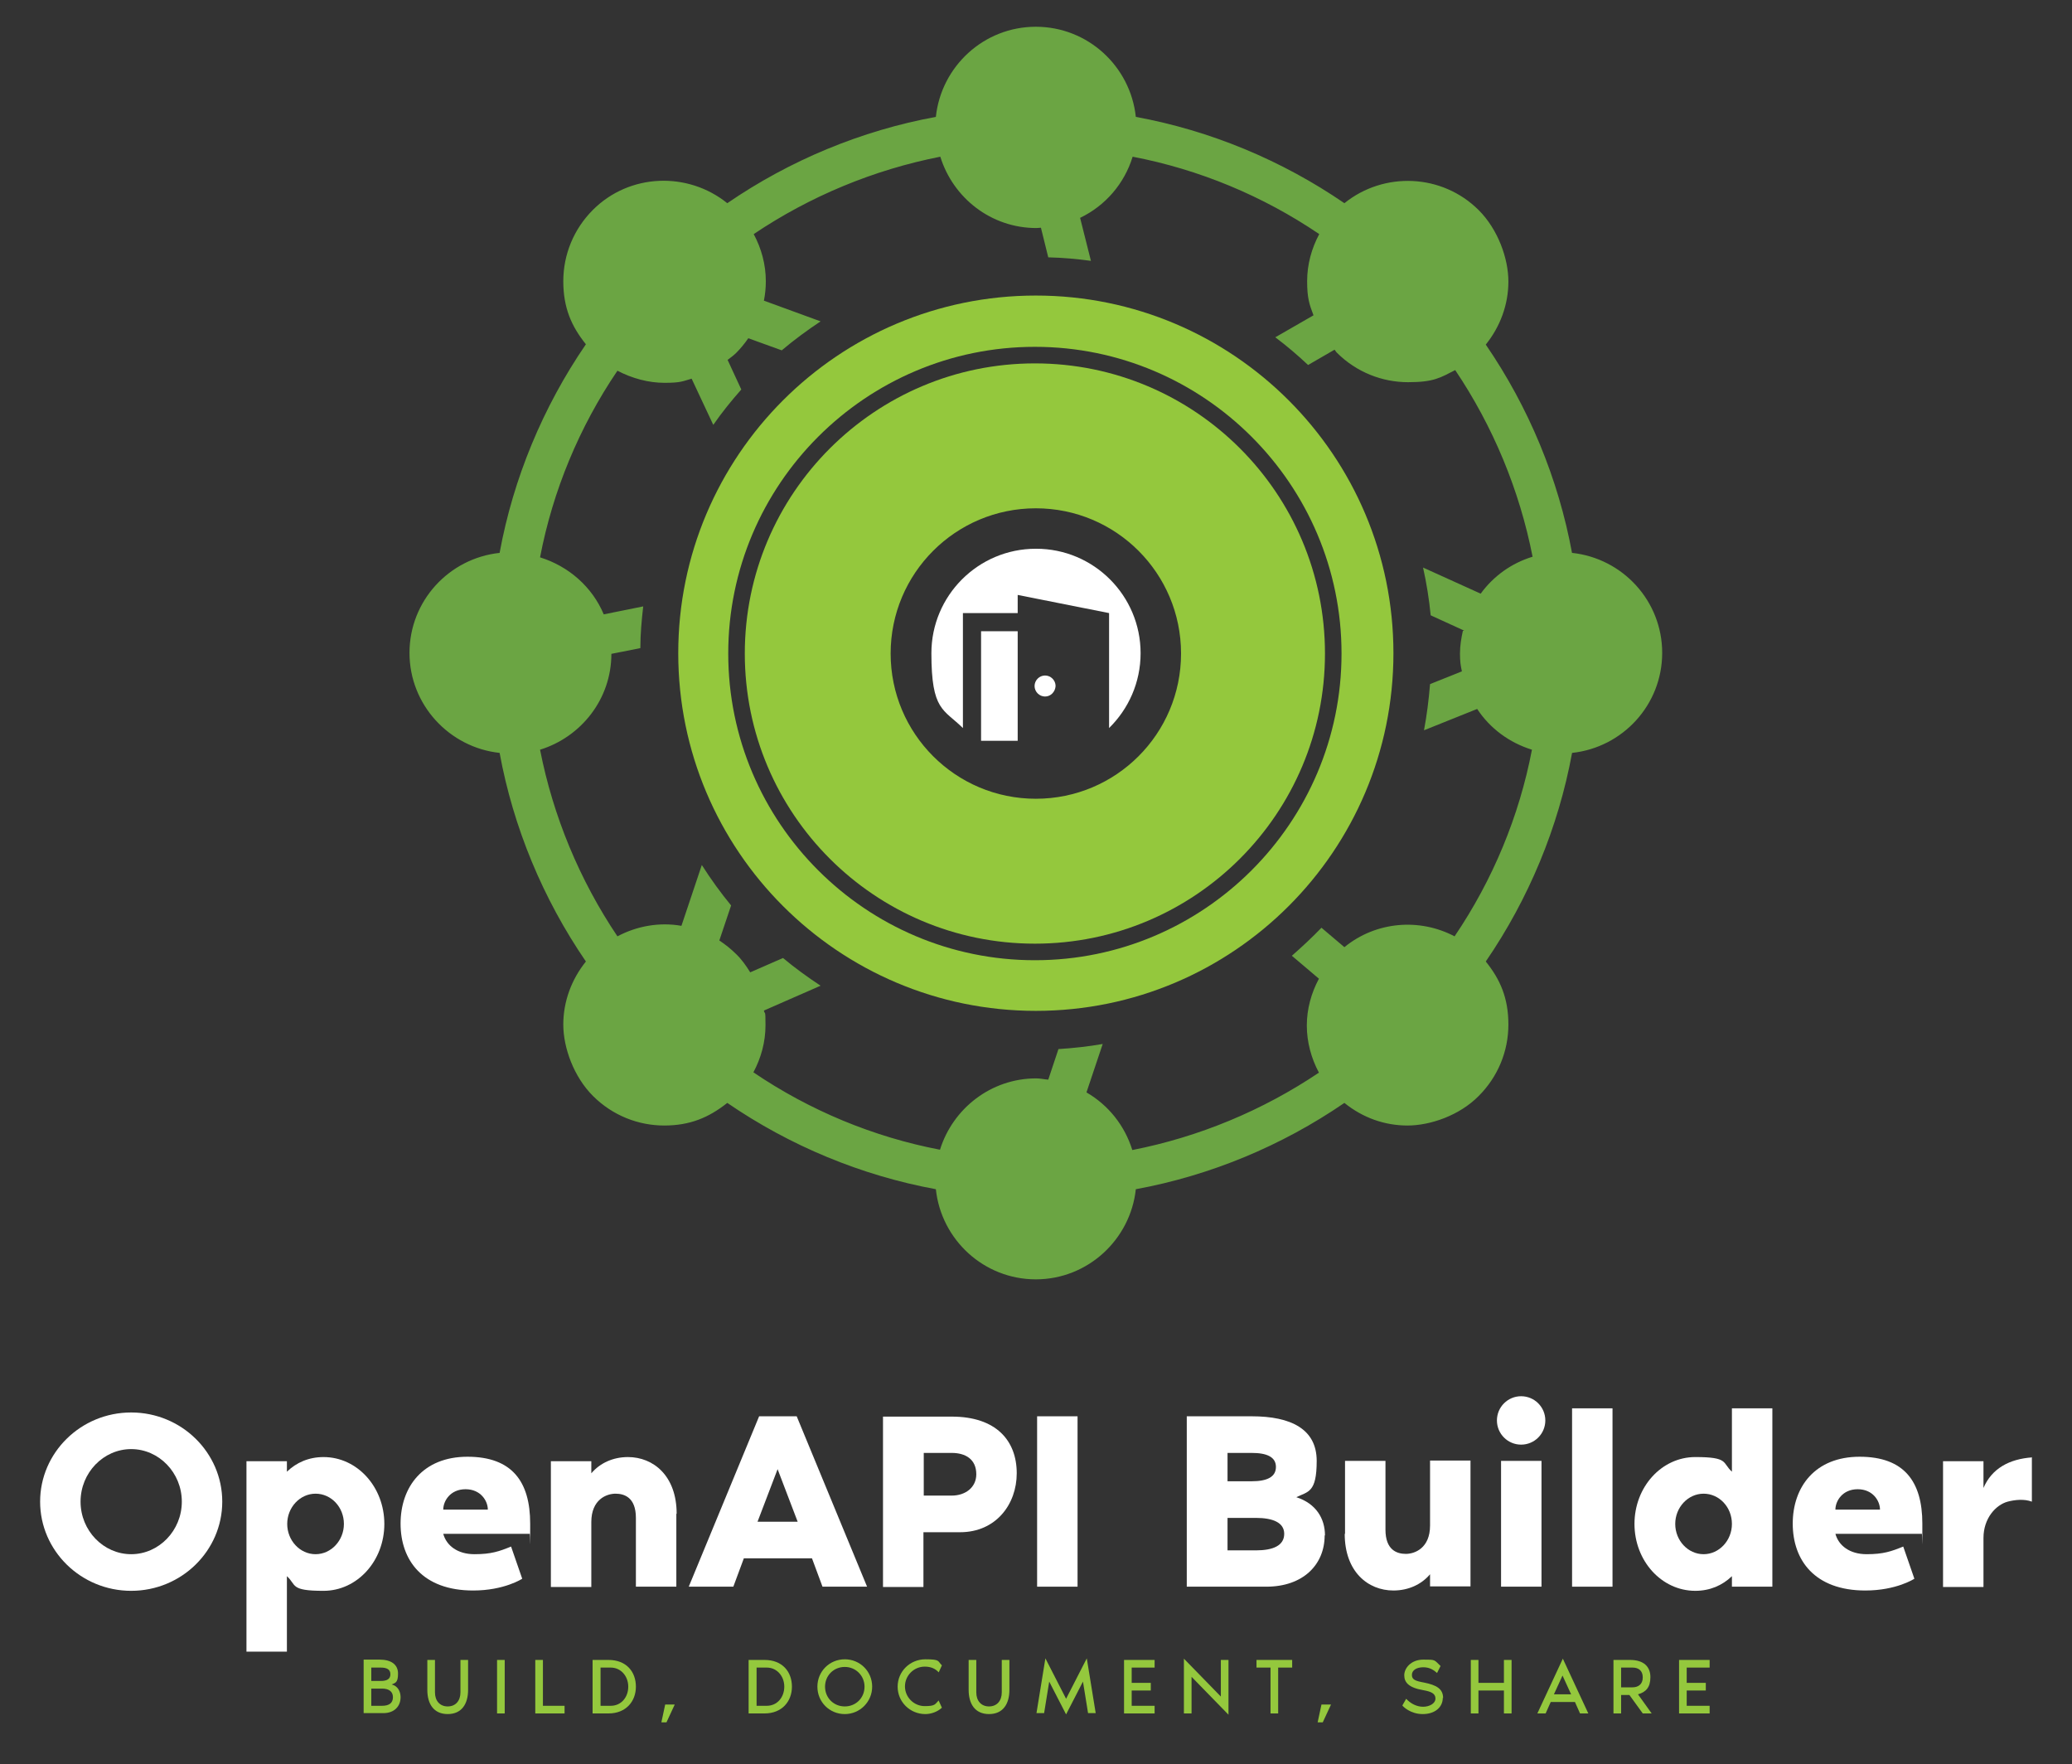<?xml version="1.0" encoding="UTF-8"?>
<svg id="Camada_1" data-name="Camada 1" xmlns="http://www.w3.org/2000/svg" version="1.1" viewBox="0 0 650.7 554">
	<rect x="0" y="0" width="650.7" height="554" fill="#333333" stroke="none"/>
	<defs>
		<style>
			.logoVerticalDark-1 {
			fill: #94c83d;
			}
			
			.logoVerticalDark-1, .logoVerticalDark-2, .logoVerticalDark-3 {
			stroke-width: 0px;
			}
			
			.logoVerticalDark-2 {
			fill: #fff;
			}
			
			.logoVerticalDark-3 {
			fill: #6ba543;
			}
		</style>
	</defs>
	<g>
		<path class="logoVerticalDark-3" d="M493.7,173.7c-4.3-23.4-13.6-45.8-27.1-65.5,4.5-5.6,7.1-12.5,7.1-19.8s-3.3-16.4-9.3-22.4c-11.5-11.5-29.8-12.2-42.2-2.2-19.7-13.5-42.1-22.8-65.5-27.1-1.7-15.9-15.1-28.3-31.4-28.3s-29.7,12.4-31.4,28.3c-23.4,4.3-45.8,13.6-65.5,27.1-12.4-10-30.7-9.4-42.2,2.1-6,6-9.3,14-9.3,22.4s2.6,14.2,7.1,19.8c-13.5,19.7-22.8,42.1-27.1,65.5-15.9,1.7-28.3,15.1-28.3,31.4s12.5,29.7,28.3,31.4c4.3,23.4,13.6,45.8,27.1,65.5-4.5,5.6-7.1,12.5-7.1,19.8s3.3,16.4,9.3,22.4c6.2,6.2,14.3,9.3,22.4,9.3s14-2.5,19.8-7.1c19.7,13.5,42.1,22.8,65.5,27.1,1.7,15.9,15.1,28.3,31.4,28.3s29.7-12.5,31.4-28.3c23.4-4.3,45.8-13.6,65.5-27.1,5.8,4.7,12.7,7.1,19.8,7.1s16.3-3.1,22.4-9.3c6-6,9.3-14,9.3-22.4s-2.6-14.2-7.1-19.8c13.5-19.7,22.8-42.1,27.1-65.5,15.9-1.7,28.3-15.1,28.3-31.4h0c0-16.3-12.4-29.7-28.3-31.4ZM459.4,198.1c-.5,2.3-.9,4.6-.9,7.1s.2,3.8.6,5.6l-10,4c-.4,4.9-1,9.7-1.9,14.5l16.7-6.7c4,6.1,10.1,10.6,17.2,12.8-4,20.9-12.3,40.9-24.3,58.6-11-5.8-24.7-4.7-34.6,3.4l-7.2-6.1c-3,3.1-6.1,6-9.3,8.8l8.5,7.2c-2.4,4.5-3.8,9.5-3.8,14.7s1.4,10.3,3.8,14.8c-17.7,11.9-37.7,20.2-58.6,24.3-2.4-7.7-7.5-14.1-14.4-18.1l5.1-15.2c-4.6.8-9.2,1.3-13.9,1.6l-3.2,9.6c-1.3-.1-2.5-.4-3.8-.4-14.2,0-26.2,9.5-30.2,22.4-20.9-4-40.9-12.3-58.6-24.3,2.4-4.5,3.8-9.5,3.8-14.8s-.2-3.1-.5-4.6l17.8-7.8c-4.1-2.7-8.1-5.6-11.8-8.7l-10.3,4.5c-1.3-2.1-2.7-4.1-4.5-5.8-1.6-1.6-3.4-3-5.2-4.2l3.7-11c-3.3-4-6.4-8.3-9.2-12.7l-6.4,19.1c-6.8-1.2-13.9,0-20.1,3.3-11.9-17.7-20.2-37.7-24.3-58.6,12.9-4,22.4-15.9,22.4-30.1l9.1-1.8c0-4.4.4-8.8.9-13.1l-12.4,2.5c-3.6-8.6-11-15.1-20-17.9,4-20.9,12.3-40.9,24.3-58.6,4.6,2.4,9.7,3.8,14.8,3.8s5.7-.5,8.5-1.3l6.8,14.5c2.7-3.9,5.7-7.6,8.8-11.1l-4.3-9.3c.9-.7,1.8-1.3,2.7-2.2,1.4-1.4,2.7-3,3.8-4.6l10.5,3.8c3.9-3.3,8-6.3,12.2-9.1l-17.8-6.5c.4-2,.6-4,.6-6.1,0-5.3-1.4-10.3-3.8-14.8,17.7-11.9,37.7-20.2,58.6-24.3,4,12.9,15.9,22.4,30.2,22.4.5,0,.9-.1,1.4-.1l2.3,9.3c4.5.1,9,.5,13.4,1.1l-3.4-13.5c7.9-3.8,13.9-10.7,16.5-19.2,20.9,4,40.9,12.3,58.6,24.3-2.4,4.5-3.8,9.5-3.8,14.8s.7,7.3,2,10.7l-12,6.9c3.6,2.7,7,5.6,10.3,8.7l8.3-4.8c.3.3.4.6.7.9,6.2,6.2,14.3,9.3,22.4,9.3s10.1-1.4,14.8-3.8c11.9,17.7,20.2,37.7,24.3,58.6-6.6,2-12.3,6.1-16.3,11.6l-18.1-8.2c1.1,4.9,1.9,9.9,2.4,15l10.5,4.8Z" />
		<g>
			<rect class="logoVerticalDark-2" x="308.1" y="198.2" width="11.5" height="34.4" />
			<path class="logoVerticalDark-2" d="M328.2,212.1c-1.8,0-3.3,1.5-3.3,3.3s1.5,3.3,3.3,3.3,3.2-1.5,3.3-3.3c0-1.8-1.5-3.3-3.3-3.3Z" />
			<path class="logoVerticalDark-2" d="M325.3,172.3c-18.1,0-32.8,14.7-32.8,32.8s3.8,17.5,9.9,23.5v-36.1h17.2v-5.7l28.7,5.7v36.1c6.1-6,9.9-14.3,9.9-23.5,0-18.1-14.7-32.8-32.8-32.8Z" />
		</g>
		<g>
			<path class="logoVerticalDark-1" d="M325,114.1c-50.2,0-91.1,40.8-91.1,91.1s40.8,91.1,91.1,91.1,91.1-40.8,91.1-91.1-40.8-91.1-91.1-91.1ZM325.3,250.8c-25.2,0-45.6-20.4-45.6-45.6s20.4-45.6,45.6-45.6,45.6,20.4,45.6,45.6-20.4,45.6-45.6,45.6Z" />
			<path class="logoVerticalDark-1" d="M325.3,92.8c-62,0-112.3,50.3-112.3,112.3s50.3,112.3,112.3,112.3,112.3-50.3,112.3-112.3-50.3-112.3-112.3-112.3ZM325,301.5c-53.1,0-96.3-43.2-96.3-96.3s43.2-96.3,96.3-96.3,96.3,43.2,96.3,96.3-43.2,96.3-96.3,96.3Z" />
		</g>
	</g>
	<g>
		<g>
			<path class="logoVerticalDark-2" d="M69.8,471.5c0,15.4-12.8,28-28.6,28s-28.6-12.6-28.6-28,12.8-28,28.6-28,28.6,12.6,28.6,28ZM57.1,471.5c0-9.1-7.2-16.5-15.9-16.5s-15.9,7.4-15.9,16.5,7.2,16.5,15.9,16.5,15.9-7.4,15.9-16.5Z" />
			<path class="logoVerticalDark-2" d="M120.7,478.5c0,11.6-8.5,21-19.1,21s-8.4-1.8-11.5-4.6v23.7h-12.7v-59.8h12.7v3.3c3-2.9,6.9-4.6,11.5-4.6,10.6,0,19.1,9.4,19.1,21ZM108,478.5c0-5.3-4-9.5-8.9-9.5s-8.9,4.3-8.9,9.5,4,9.5,8.9,9.5,8.9-4.3,8.9-9.5Z" />
			<path class="logoVerticalDark-2" d="M166.4,481.6h-27.2c1,3.7,4.5,6.4,9.8,6.4s7.8-.9,11.5-2.4l3.5,10.1s-5.6,3.7-15.4,3.7c-15.9,0-22.8-9.5-22.8-21s7-21,21-21,19.7,7.8,19.7,21,0,2.1-.2,3.2ZM153.2,474c0-2.7-2.2-6.4-7-6.4s-7,3.7-7,6.4h14Z" />
			<path class="logoVerticalDark-2" d="M212.4,475.3v22.9h-12.7v-21.6c0-6.4-3.6-7.6-6.4-7.6s-7.6,1.8-7.6,8.9v20.4h-12.7v-39.5h12.7v3.8c2.7-3.2,6.8-5.1,11.5-5.1,8,0,15.3,5.9,15.3,17.8Z" />
			<path class="logoVerticalDark-2" d="M254.9,489.3h-21.3l-3.3,8.9h-14l22.1-53.5h11.8l22.1,53.5h-14l-3.3-8.9ZM250.5,477.8l-6.3-16.5-6.3,16.5h12.6Z" />
			<path class="logoVerticalDark-2" d="M319.3,462.6c0,9.7-6.5,18.5-17.8,18.5h-11.5v17.2h-12.7v-53.5h21.6c13.9,0,20.4,7.5,20.4,17.8ZM306.6,462.9c0-4.8-3.5-6.7-7.7-6.7h-8.8v13.4h8.8c4.2,0,7.7-2.5,7.7-6.7Z" />
			<path class="logoVerticalDark-2" d="M325.7,498.2v-53.5h12.7v53.5h-12.7Z" />
			<path class="logoVerticalDark-2" d="M416,482.1c0,9.2-6.8,16.1-18.3,16.1h-25v-53.5h20.4c12.3,0,20.4,4,20.4,14s-2.7,9.6-6.4,11.4c6.2,2,9,6.7,9,12ZM385.5,465.1h7.6c4.9,0,7.6-1.4,7.6-4.5s-2.8-4.4-7.6-4.4h-7.6v8.9ZM403.3,481.6c0-3.5-3.5-5-8.9-5h-8.9v10.2h8.9c5.4,0,8.9-1.5,8.9-5.2Z" />
			<path class="logoVerticalDark-2" d="M422.4,481.6v-22.9h12.7v21.6c0,6.4,3.6,7.6,6.4,7.6s7.6-1.8,7.6-8.9v-20.4h12.7v39.5h-12.7v-3.8c-2.7,3.2-6.8,5.1-11.5,5.1-8,0-15.3-5.9-15.3-17.8Z" />
			<path class="logoVerticalDark-2" d="M470.1,446c0-4.2,3.4-7.6,7.6-7.6s7.6,3.4,7.6,7.6-3.4,7.6-7.6,7.6-7.6-3.4-7.6-7.6ZM471.4,458.7h12.7v39.5h-12.7v-39.5Z" />
			<path class="logoVerticalDark-2" d="M506.4,442.2v56h-12.7v-56h12.7Z" />
			<path class="logoVerticalDark-2" d="M543.9,462.1v-19.9h12.7v56h-12.7v-3.3c-3,2.9-6.9,4.6-11.5,4.6-10.6,0-19.1-9.4-19.1-21s8.5-21,19.1-21,8.4,1.8,11.5,4.6ZM543.9,478.5c0-5.3-4-9.5-8.9-9.5s-8.9,4.3-8.9,9.5,4,9.5,8.9,9.5,8.9-4.3,8.9-9.5Z" />
			<path class="logoVerticalDark-2" d="M603.6,481.6h-27.2c1,3.7,4.5,6.4,9.8,6.4s7.8-.9,11.5-2.4l3.5,10.1s-5.6,3.7-15.4,3.7c-15.9,0-22.8-9.5-22.8-21s7-21,21-21,19.7,7.8,19.7,21,0,2.1-.2,3.2ZM590.4,474c0-2.7-2.2-6.4-7-6.4s-7,3.7-7,6.4h14Z" />
			<path class="logoVerticalDark-2" d="M638.1,457.5v14c-2.4-.9-5.3-.6-7.6,0-3.7,1-7.6,5.2-7.6,11.4v15.4h-12.7v-39.5h12.7v8.4c2.6-6.1,8.1-9.1,15.3-9.6Z" />
		</g>
		<g>
			<path class="logoVerticalDark-1" d="M125.8,532.9c0,2.9-2,5-5.4,5h-6.2v-16.8h5c3.6,0,5.8,1.5,5.8,4.4s-.9,2.9-2,3.4c2,.5,2.8,2.3,2.8,4ZM116.6,527.8h3c1.9,0,3-.6,3-2.1s-1.1-2.1-3-2.1h-3v4.2ZM123.4,532.9c0-1.8-1.3-2.7-3.4-2.7h-3.4v5.4h3.4c2.1,0,3.4-.8,3.4-2.7Z" />
			<path class="logoVerticalDark-1" d="M147,521.2v9.4c0,4.4-2,7.6-6.4,7.6s-6.4-3.2-6.4-7.6v-9.4h2.4v10.2c0,2.6,1.5,4.4,4,4.4s4-1.8,4-4.4v-10.2h2.4Z" />
			<path class="logoVerticalDark-1" d="M156.1,538v-16.8h2.4v16.8h-2.4Z" />
			<path class="logoVerticalDark-1" d="M177.3,535.6v2.4h-9.2v-16.8h2.4v14.4h6.8Z" />
			<path class="logoVerticalDark-1" d="M199.7,529.6c0,4.6-3.1,8.4-8.6,8.4h-5v-16.8h5c5.6,0,8.6,3.7,8.6,8.4ZM197.3,529.6c0-3.3-2.3-6-5.5-6h-3.2v12h3.2c3.3,0,5.5-2.7,5.5-6Z" />
			<path class="logoVerticalDark-1" d="M208.9,535.2h3l-2.6,5.6h-1.6l1.2-5.6Z" />
			<path class="logoVerticalDark-1" d="M248.7,529.6c0,4.6-3.1,8.4-8.6,8.4h-5v-16.8h5c5.6,0,8.6,3.7,8.6,8.4ZM246.3,529.6c0-3.3-2.3-6-5.5-6h-3.2v12h3.2c3.3,0,5.5-2.7,5.5-6Z" />
			<path class="logoVerticalDark-1" d="M273.9,529.6c0,4.7-3.8,8.6-8.6,8.6s-8.6-3.8-8.6-8.6,3.8-8.6,8.6-8.6,8.6,3.8,8.6,8.6ZM271.5,529.6c0-3.4-2.7-6.2-6.2-6.2s-6.2,2.7-6.2,6.2,2.7,6.2,6.2,6.2,6.2-2.7,6.2-6.2Z" />
			<path class="logoVerticalDark-1" d="M294.8,534l1,2.2c-1.4,1.3-3.4,2-5.2,2-4.8,0-8.7-3.8-8.7-8.6s3.9-8.6,8.7-8.6,3.8.6,5.2,1.9l-1,2.2c-1.1-1.2-2.5-1.8-4.4-1.8-3.4,0-6.2,2.8-6.2,6.2s2.8,6.2,6.2,6.2,3.2-.6,4.4-1.8Z" />
			<path class="logoVerticalDark-1" d="M317,521.2v9.4c0,4.4-2,7.6-6.4,7.6s-6.4-3.2-6.4-7.6v-9.4h2.4v10.2c0,2.6,1.5,4.4,4,4.4s4-1.8,4-4.4v-10.2h2.4Z" />
			<path class="logoVerticalDark-1" d="M329.5,528l-1.6,9.9h-2.4l2.8-17.2,6.5,12.7,6.5-12.7,2.8,17.2h-2.4l-1.6-9.9-5.3,10.3-5.3-10.3Z" />
			<path class="logoVerticalDark-1" d="M355.4,523.6v4.8h6v2.4h-6v4.8h7.2v2.4h-9.6v-16.8h9.6v2.4h-7.2Z" />
			<path class="logoVerticalDark-1" d="M374.2,526.5v11.5h-2.4v-17.2l11.6,11.9v-11.5h2.4v17.2l-11.6-11.9Z" />
			<path class="logoVerticalDark-1" d="M405.8,521.2v2.4h-4.4v14.4h-2.4v-14.4h-4.4v-2.4h11.2Z" />
			<path class="logoVerticalDark-1" d="M415,535.2h3l-2.6,5.6h-1.6l1.2-5.6Z" />
			<path class="logoVerticalDark-1" d="M453.1,533.1c0,2.9-2.4,5.1-6.3,5.1s-6.2-2.4-6.4-2.7l1.2-2.1c1.4,1.5,3.3,2.5,5.3,2.5s3.9-1,3.9-2.6-1.5-2.2-3.8-2.6c-4.7-.8-6-2.5-6-4.7s2.1-4.9,6-4.9,3.3,0,5.4,2l-1.1,2.2c-.9-.8-2.2-1.8-4.3-1.8s-3.6.9-3.6,2.4,1.1,1.9,3.8,2.4c4,.8,6,2,6,4.9Z" />
			<path class="logoVerticalDark-1" d="M474.7,521.2v16.8h-2.4v-7.2h-8v7.2h-2.4v-16.8h2.4v7.2h8v-7.2h2.4Z" />
			<path class="logoVerticalDark-1" d="M494.5,534.4h-7.5l-1.6,3.6h-2.6l8-17.2,8,17.2h-2.6l-1.6-3.6ZM493.4,532l-2.7-5.9-2.7,5.9h5.3Z" />
			<path class="logoVerticalDark-1" d="M515.9,538l-4.2-5.8h-2.6v5.8h-2.4v-16.8h5.2c4.4,0,6.4,2.2,6.4,5.4s-1.4,4.7-3.9,5.4l4.3,6h-2.8ZM509.1,529.8h3.6c1.7,0,3.2-.9,3.2-3.1s-1.4-3.1-3.2-3.1h-3.6v6.2Z" />
			<path class="logoVerticalDark-1" d="M529.7,523.6v4.8h6v2.4h-6v4.8h7.2v2.4h-9.6v-16.8h9.6v2.4h-7.2Z" />
		</g>
	</g>
</svg>
